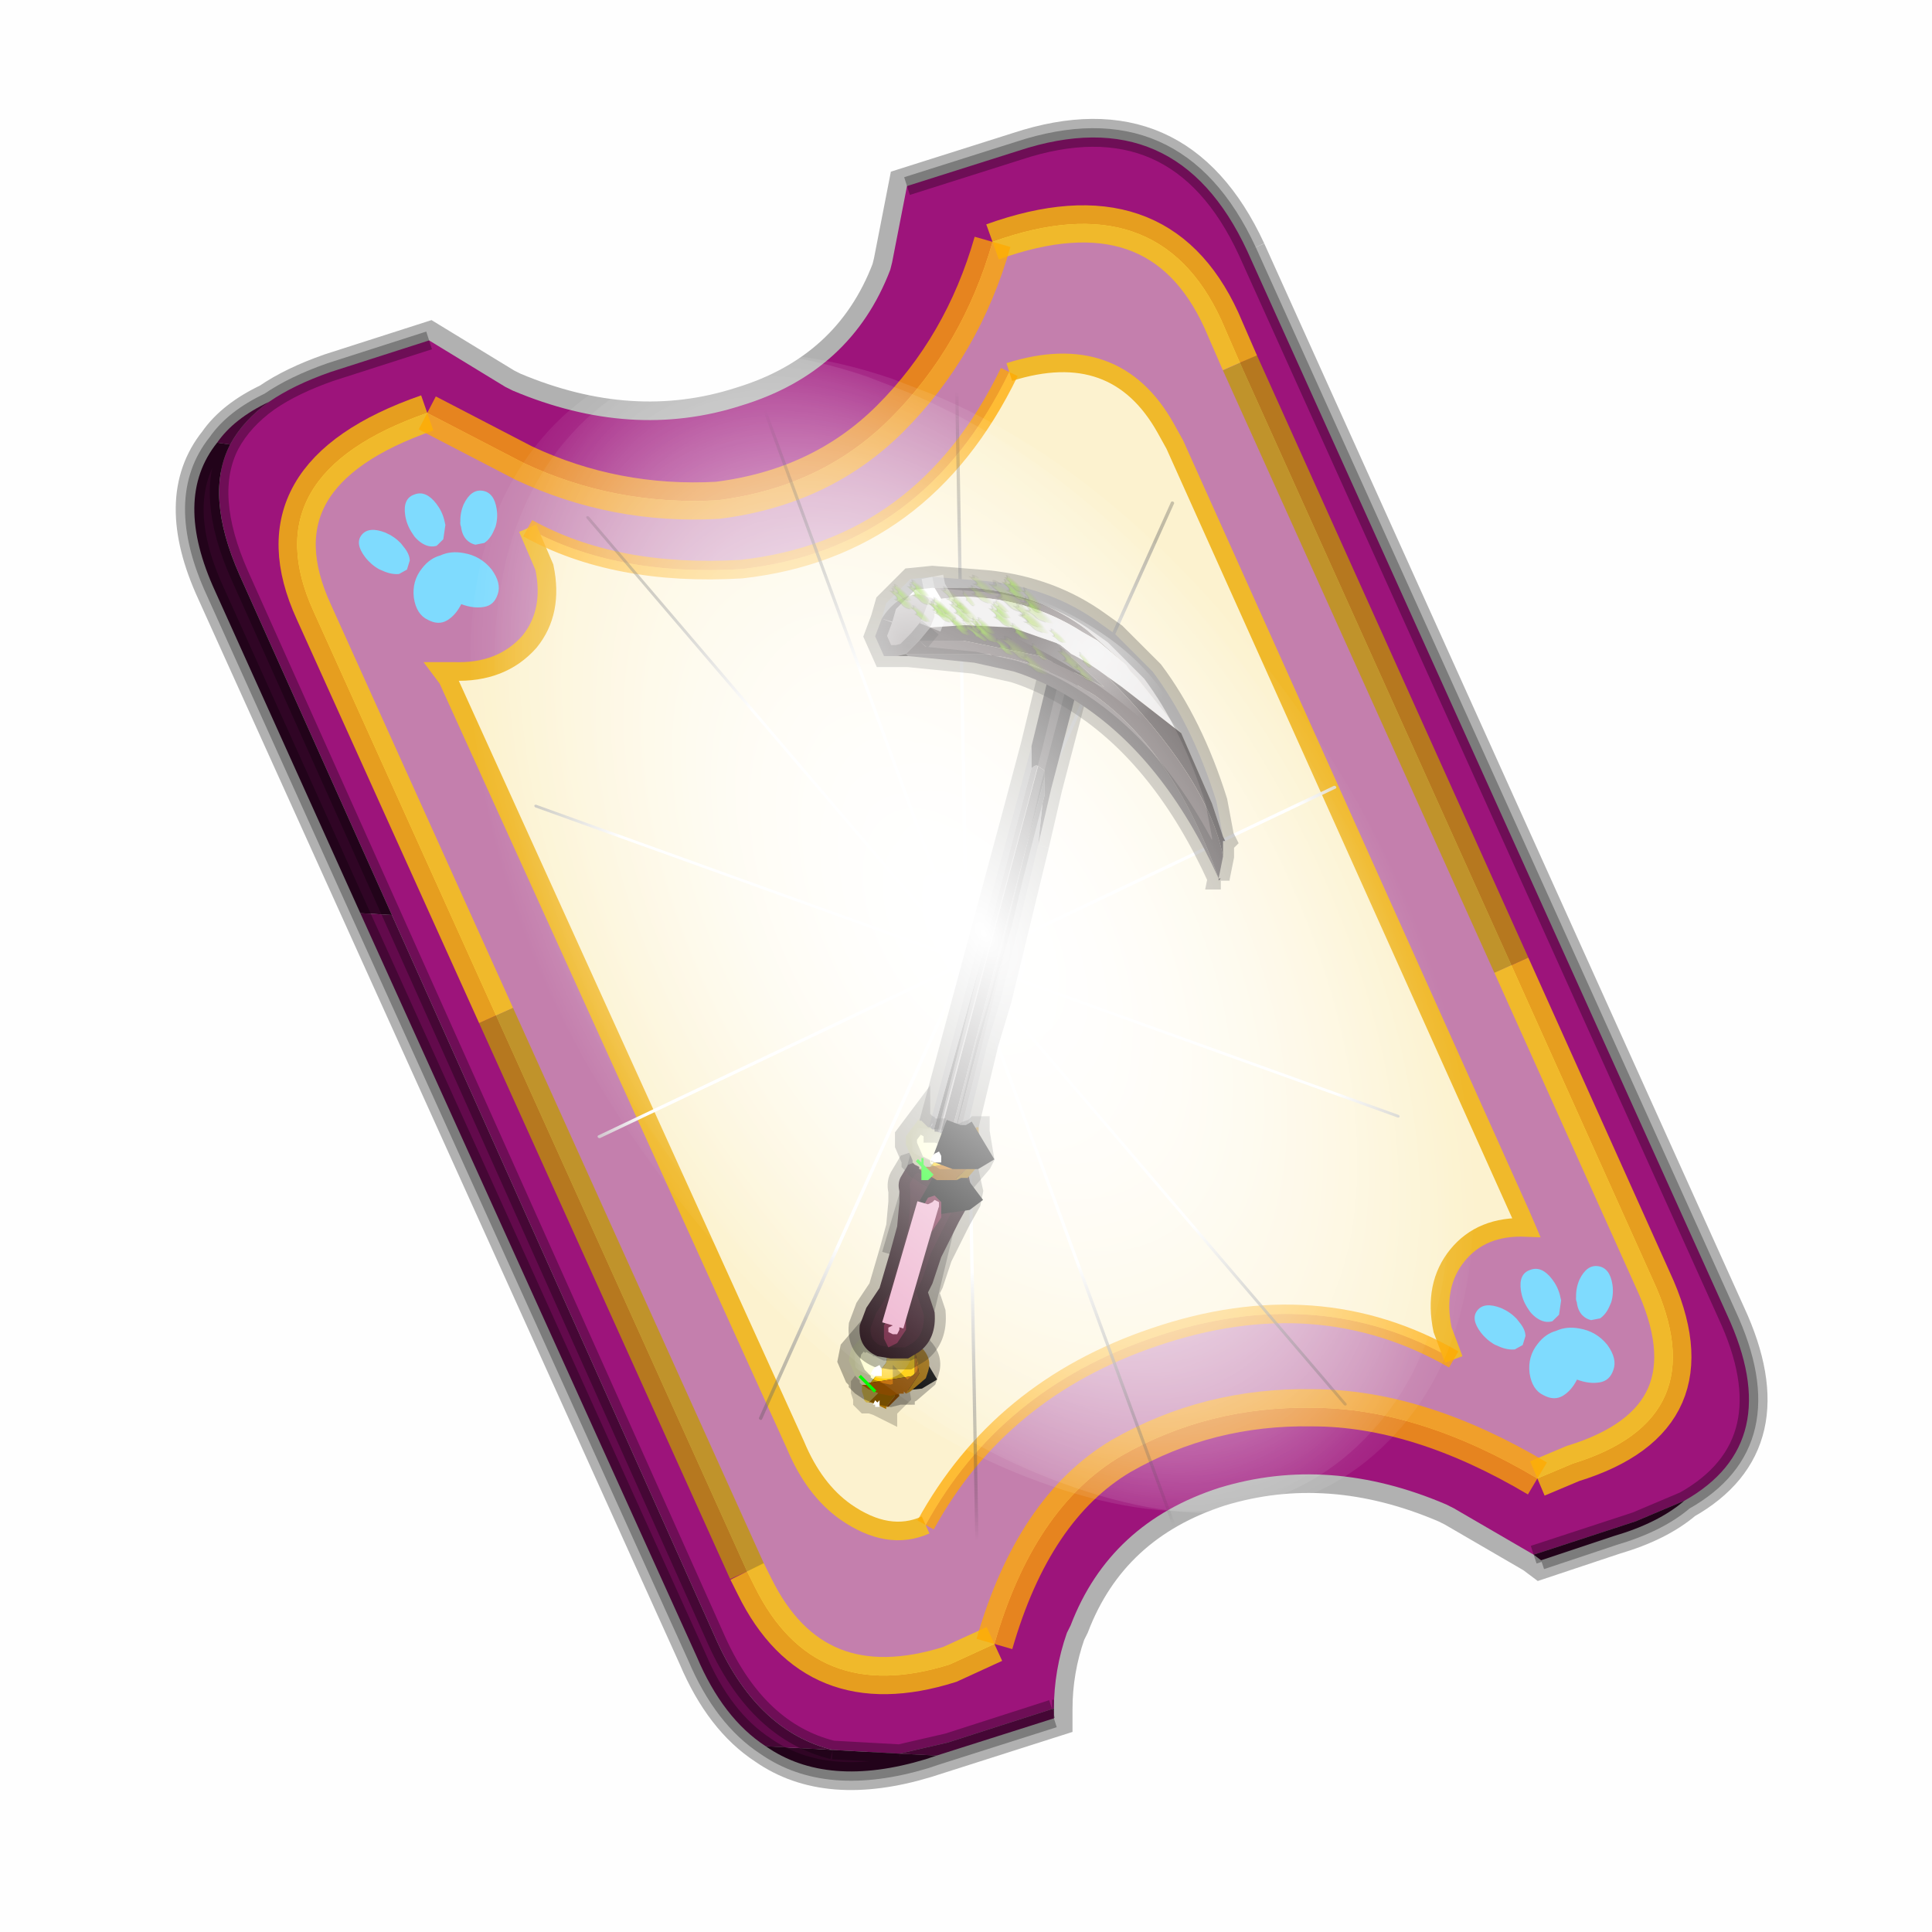 <?xml version='1.0' encoding='UTF-8'?>
<svg xmlns:xlink="http://www.w3.org/1999/xlink" xmlns="http://www.w3.org/2000/svg" version="1.1" width="60px" height="60px" viewBox="0.0 0.0 60.0 60.0"><defs><g id="c1"><path fill="#000000" fill-opacity="0.004" d="M0.0 0.0 L60.0 0.0 60.0 60.0 0.0 60.0 0.0 0.0"/></g><g id="c2"><path fill="none" stroke="#000000" stroke-width="1.0" stroke-opacity="0.302" d="M28.45 3.1 L41.35 31.7 Q42.95 35.15 40.2 36.7 39.5 37.3 38.3 37.65 L36.35 38.3 36.15 38.15 34.0 36.9 33.8 36.8 Q30.65 35.45 27.7 36.35 24.75 37.3 23.7 40.05 L23.6 40.25 Q23.25 41.25 23.25 42.3 L23.25 42.35 23.25 42.55 19.8 43.65 Q17.15 44.45 15.5 43.3 14.35 42.55 13.65 40.9 L0.7 12.25 Q-0.45 9.75 0.75 8.25 1.2 7.6 2.15 7.15 2.8 6.7 3.8 6.35 L6.45 5.5 8.5 6.75 8.7 6.85 Q11.9 8.2 14.85 7.25 17.8 6.35 18.85 3.6 L18.9 3.4 19.3 1.35 22.3 0.4 Q26.55 -1.0 28.45 3.1"/><path fill="#9d147b" stroke="none" d="M35.55 22.3 L28.25 6.1 27.75 4.95 Q26.05 1.25 21.6 2.85 20.8 5.65 18.85 7.6 17.0 9.45 14.2 9.8 11.45 9.95 9.0 8.8 L6.4 7.45 Q1.65 9.1 3.35 12.8 L8.25 23.65 15.0 38.6 15.2 39.0 Q16.8 42.25 20.45 41.1 L21.65 40.55 Q22.7 36.9 25.05 35.5 27.4 34.15 30.2 34.2 33.05 34.2 36.25 36.1 L37.2 35.7 Q41.1 34.5 39.35 30.75 L35.55 22.3 M19.3 1.35 L22.3 0.4 Q26.55 -1.0 28.45 3.1 L41.35 31.7 Q42.95 35.15 40.2 36.7 L38.9 37.25 36.15 38.15 34.0 36.9 33.8 36.8 Q30.65 35.45 27.7 36.35 24.75 37.3 23.7 40.05 L23.6 40.25 Q23.25 41.25 23.25 42.3 L23.2 42.3 20.4 43.2 19.1 43.5 17.3 43.4 Q15.3 42.9 14.2 40.5 L5.45 20.95 1.35 11.8 Q0.4 9.65 1.1 8.3 1.45 7.65 2.15 7.15 2.8 6.7 3.8 6.35 L6.45 5.5 8.5 6.75 8.7 6.85 Q11.9 8.2 14.85 7.25 17.8 6.35 18.85 3.6 L18.9 3.4 19.3 1.35"/><path fill="#c47fad" stroke="none" d="M28.25 6.1 L35.55 22.3 39.35 30.75 Q41.1 34.5 37.2 35.7 L36.25 36.1 Q33.05 34.2 30.2 34.2 27.4 34.15 25.05 35.5 22.7 36.9 21.65 40.55 L20.45 41.1 Q16.8 42.25 15.2 39.0 L15.0 38.6 8.25 23.65 3.35 12.8 Q1.65 9.1 6.4 7.45 L9.0 8.8 Q11.45 9.95 14.2 9.8 17.0 9.45 18.85 7.6 20.8 5.65 21.6 2.85 26.05 1.25 27.75 4.95 L28.25 6.1 M34.0 32.9 L33.7 32.1 Q33.45 30.9 34.1 30.1 34.75 29.3 35.95 29.35 L35.8 29.0 26.5 8.3 26.25 7.85 Q24.9 5.45 22.05 6.35 19.75 11.1 14.85 11.65 11.45 11.85 9.1 10.55 L9.55 11.6 Q9.8 12.8 9.15 13.6 8.4 14.45 7.1 14.4 L6.8 14.4 6.95 14.6 16.3 35.2 Q16.8 36.4 17.65 37.0 18.8 37.8 19.8 37.35 21.8 33.7 25.95 32.3 30.35 30.8 34.0 32.9"/><path fill="#fcf2cf" stroke="none" d="M22.05 6.35 Q24.9 5.45 26.25 7.85 L26.5 8.3 35.8 29.0 35.95 29.35 Q34.75 29.3 34.1 30.1 33.45 30.9 33.7 32.1 L34.0 32.9 Q30.35 30.8 25.95 32.3 21.8 33.7 19.8 37.35 18.8 37.8 17.65 37.0 16.8 36.4 16.3 35.2 L6.95 14.6 6.8 14.4 7.1 14.4 Q8.4 14.45 9.15 13.6 9.8 12.8 9.55 11.6 L9.1 10.55 Q11.45 11.85 14.85 11.65 19.75 11.1 22.05 6.35"/><path fill="#300525" stroke="none" d="M40.2 36.7 Q39.5 37.3 38.3 37.65 L36.35 38.3 36.15 38.15 38.9 37.25 40.2 36.7 M23.25 42.3 L23.25 42.35 23.2 42.3 23.25 42.3 M20.1 43.55 L19.8 43.65 Q17.15 44.45 15.5 43.3 L17.3 43.4 19.1 43.5 20.1 43.55 M4.6 20.9 L0.7 12.25 Q-0.45 9.75 0.75 8.25 L1.1 8.3 Q0.4 9.65 1.35 11.8 L5.45 20.95 4.6 20.9"/><path fill="#630a4c" stroke="none" d="M23.25 42.35 L23.25 42.55 20.1 43.55 19.1 43.5 20.4 43.2 23.2 42.3 23.25 42.35 M15.5 43.3 Q14.35 42.55 13.65 40.9 L4.6 20.9 5.45 20.95 14.2 40.5 Q15.3 42.9 17.3 43.4 L15.5 43.3 M0.75 8.25 Q1.2 7.6 2.15 7.15 1.45 7.65 1.1 8.3 L0.75 8.25"/><path fill="none" stroke="#bf9900" stroke-width="1.0" stroke-opacity="0.749" d="M28.25 6.1 L35.55 22.3 M15.0 38.6 L8.25 23.65"/><path fill="none" stroke="#000000" stroke-width="0.5" stroke-opacity="0.302" d="M19.3 1.35 L22.3 0.4 Q26.55 -1.0 28.45 3.1 L41.35 31.7 Q42.95 35.15 40.2 36.7 39.5 37.3 38.3 37.65 L36.35 38.3 M23.25 42.55 L20.1 43.55 19.8 43.65 Q17.15 44.45 15.5 43.3 14.35 42.55 13.65 40.9 L4.6 20.9 0.7 12.25 Q-0.45 9.75 0.75 8.25 1.2 7.6 2.15 7.15 2.8 6.7 3.8 6.35 L6.45 5.5 M1.1 8.3 Q1.45 7.65 2.15 7.15 M5.45 20.95 L1.35 11.8 Q0.4 9.65 1.1 8.3 M17.3 43.4 Q15.3 42.9 14.2 40.5 L5.45 20.95 M19.1 43.5 L17.3 43.4 M23.2 42.3 L20.4 43.2 19.1 43.5 M23.25 42.3 L23.2 42.3 M40.2 36.7 L38.9 37.25 36.15 38.15"/><path fill="none" stroke="#ffcc00" stroke-width="1.0" stroke-opacity="0.749" d="M35.55 22.3 L39.35 30.75 Q41.1 34.5 37.2 35.7 L36.25 36.1 M21.65 40.55 L20.45 41.1 Q16.8 42.25 15.2 39.0 L15.0 38.6 M8.25 23.65 L3.35 12.8 Q1.65 9.1 6.4 7.45 M21.6 2.85 Q26.05 1.25 27.75 4.95 L28.25 6.1"/><path fill="none" stroke="#f0b92b" stroke-width="0.5" d="M22.05 6.35 Q24.9 5.45 26.25 7.85 L26.5 8.3 35.8 29.0 35.95 29.35 Q34.75 29.3 34.1 30.1 33.45 30.9 33.7 32.1 L34.0 32.9 M19.8 37.35 Q18.8 37.8 17.65 37.0 16.8 36.4 16.3 35.2 L6.95 14.6 6.8 14.4 7.1 14.4 Q8.4 14.45 9.15 13.6 9.8 12.8 9.55 11.6 L9.1 10.55"/><path fill="none" stroke="#ffaa00" stroke-width="1.0" stroke-opacity="0.749" d="M36.25 36.1 Q33.05 34.2 30.2 34.2 27.4 34.15 25.05 35.5 22.7 36.9 21.65 40.55 M6.4 7.45 L9.0 8.8 Q11.45 9.95 14.2 9.8 17.0 9.45 18.85 7.6 20.8 5.65 21.6 2.85"/><path fill="none" stroke="#ffaa00" stroke-width="0.5" stroke-opacity="0.749" d="M34.0 32.9 Q30.35 30.8 25.95 32.3 21.8 33.7 19.8 37.35 M9.1 10.55 Q11.45 11.85 14.85 11.65 19.75 11.1 22.05 6.35"/></g><g id="c3"><path fill="#7fdbfe" stroke="none" d="M10.75 4.9 Q10.75 4.6 10.9 4.35 11.25 3.45 11.95 2.75 13.3 1.5 14.35 2.1 15.4 2.7 14.95 4.45 14.7 5.4 14.1 6.15 L13.75 6.5 Q13.1 7.15 12.35 7.35 L11.4 7.2 Q10.95 6.9 10.75 6.4 10.5 5.75 10.75 4.9 M9.3 1.7 Q9.55 2.65 9.4 3.6 L9.3 4.15 8.5 5.5 7.6 5.9 7.5 5.9 Q7.0 5.85 6.6 5.5 6.05 5.0 5.8 4.15 L5.7 3.6 Q5.55 2.65 5.8 1.7 6.25 0.0 7.5 0.0 L7.6 0.0 Q8.85 0.0 9.3 1.7 M0.15 4.45 Q-0.3 2.7 0.75 2.1 1.8 1.5 3.15 2.75 3.85 3.45 4.2 4.35 L4.35 4.9 Q4.6 5.75 4.35 6.4 L3.7 7.2 2.75 7.35 Q2.0 7.15 1.35 6.5 L1.0 6.15 Q0.4 5.4 0.15 4.45 M7.55 7.0 Q8.75 6.9 9.9 7.6 11.45 8.5 11.95 10.25 12.35 12.0 11.5 12.95 10.7 13.9 9.65 13.7 8.55 13.5 7.55 12.6 6.55 13.5 5.5 13.7 4.45 13.9 3.65 12.95 2.75 12.0 3.2 10.25 3.7 8.5 5.25 7.6 6.4 6.9 7.55 7.0"/></g><g id="c4"><g><use transform="matrix(1.0,0.0,0.0,1.0,0.0,0.0)" xlink:href="#c3"/></g></g><radialGradient gradientUnits="userSpaceOnUse" r="819.2" cx="0" cy="0" spreadMethod="pad" gradientTransform="matrix(0.091,0.0,0.0,0.091,0.6,3.4)" id="gradient1"><stop offset="0.0" stop-color="#ffffff"/><stop offset="1.0" stop-color="#ffffff" stop-opacity="0.0"/></radialGradient><g id="c5"><path stroke="none" fill="url(#gradient1)" d="M36.65 -54.65 Q60.05 -42.0 69.75 -17.95 80.55 8.9 68.0 34.1 55.45 59.35 26.8 68.2 -1.8 77.05 -29.7 64.3 -57.6 51.6 -68.45 24.75 -79.3 -2.05 -66.75 -27.25 L-66.7 -27.3 Q-54.1 -52.5 -25.5 -61.4 3.1 -70.2 31.0 -57.5 L36.65 -54.65"/></g><g id="c6"><g><use transform="matrix(1.0,0.0,0.0,1.0,0.0,0.0)" xlink:href="#c5"/></g></g><radialGradient gradientUnits="userSpaceOnUse" r="819.2" cx="0" cy="0" spreadMethod="pad" gradientTransform="matrix(0.209,0.0,0.0,0.177,67.15,107.2)" id="gradient2"><stop offset="0.357" stop-color="#ffffff"/><stop offset="0.671" stop-opacity="0.0"/></radialGradient><g id="c7"><path fill="none" stroke-linejoin="round" stroke-linecap="round" stroke="url(#gradient2)" stroke-width="0.5" d="M136.55 165.8 L68.6 106.0 68.4 106.0 118.25 201.5 M68.3 105.8 L68.35 105.8 68.3 105.8 68.3 105.85 68.4 106.0 68.3 106.0 86.55 211.5 M68.3 105.8 L68.3 105.85 68.3 106.0 68.15 105.95 18.25 151.55 M68.3 105.85 L68.25 105.85 68.3 106.0 50.0 193.2 M68.25 105.85 L68.15 105.95 0.05 97.7 M68.3 105.85 L68.25 105.8 68.25 105.85 M68.25 105.8 L68.2 105.7 0.0 45.7 M68.3 105.8 L68.25 105.75 68.25 105.8 M68.25 105.75 L68.2 105.7 18.25 10.05 M68.6 106.0 L68.35 105.8 118.25 60.15 M86.6 18.35 L68.3 105.8 M136.6 114.25 L68.6 106.0 M68.25 105.75 L49.95 0.05"/></g><g id="c8"><g><use transform="matrix(1.0,0.0,0.0,1.0,0.0,0.0)" xlink:href="#c7"/></g></g><g id="c9"><g><use transform="matrix(1.0,0.0,0.0,1.0,0.0,0.0)" xlink:href="#c2"/></g><g><use transform="matrix(0.239,-0.087,0.1,0.234,34.25,31.15)" xlink:href="#c4"/></g><g><use transform="matrix(0.239,-0.087,0.1,0.234,4.25,10.3)" xlink:href="#c4"/></g><g><use transform="matrix(0.141,-0.038,0.111,0.226,20.25,20.65)" filter="url(#filter7)" xlink:href="#c6"/></g><g><use transform="matrix(-0.155,0.051,0.084,0.147,22.6,3.15)" filter="url(#filter8)" xlink:href="#c8"/></g></g><filter id="filter7"><feColorMatrix in="SourceGraphic" type="matrix" values="0.0 0.0 0.0 0.0 0.797 0.0 0.0 0.0 0.0 0.598 0.0 0.0 0.0 0.0 0.199 0.0 0.0 0.0 1.0 0.0" result="cxform"/><feComposite operator="in" in2="SourceGraphic" result="color-xform"/></filter><filter id="filter8"><feColorMatrix in="SourceGraphic" type="matrix" values="0.0 0.0 0.0 0.0 0.996 0.0 0.0 0.0 0.0 0.996 0.0 0.0 0.0 0.0 0.996 0.0 0.0 0.0 1.0 0.0" result="cxform"/><feComposite operator="in" in2="SourceGraphic" result="color-xform"/></filter><radialGradient gradientUnits="userSpaceOnUse" r="819.2" cx="0" cy="0" spreadMethod="pad" gradientTransform="matrix(6.103515625e-05,0.001,0.001,0,5.65,16.9)" id="gradient3"><stop offset="0.0" stop-color="#ffffff" stop-opacity="0.412"/><stop offset="1.0" stop-color="#ffffff" stop-opacity="0.0"/></radialGradient><radialGradient gradientUnits="userSpaceOnUse" r="819.2" cx="0" cy="0" spreadMethod="pad" gradientTransform="matrix(6.103515625e-05,0.001,0.001,0,6.95,12.0)" id="gradient4"><stop offset="0.0" stop-color="#ffffff" stop-opacity="0.412"/><stop offset="1.0" stop-color="#ffffff" stop-opacity="0.0"/></radialGradient><radialGradient gradientUnits="userSpaceOnUse" r="819.2" cx="0" cy="0" spreadMethod="pad" gradientTransform="matrix(0.002,-0.001,0.001,0.002,6.15,0.55)" id="gradient5"><stop offset="0.0" stop-color="#958e8e"/><stop offset="1.0" stop-color="#edecec"/></radialGradient><radialGradient gradientUnits="userSpaceOnUse" r="819.2" cx="0" cy="0" spreadMethod="pad" gradientTransform="matrix(0.001,-0.002,0.002,0.001,10.4,0.7)" id="gradient6"><stop offset="0.0" stop-color="#ffffff" stop-opacity="0.412"/><stop offset="1.0" stop-color="#ffffff" stop-opacity="0.0"/></radialGradient><g id="c10"><path fill="#c26a00" stroke="none" d="M5.8 17.25 L5.9 17.25 5.95 17.55 5.75 17.75 5.7 17.8 5.65 17.8 5.85 17.55 5.8 17.3 5.8 17.25"/><path fill="#d18b00" stroke="none" d="M5.5 17.3 L5.55 17.3 5.75 17.25 5.8 17.25 5.8 17.3 5.85 17.55 5.65 17.8 5.65 17.85 5.45 17.75 5.3 17.7 5.2 17.7 5.25 17.7 5.3 17.65 5.5 17.45 5.5 17.3"/><path fill="#ffdf5f" stroke="none" d="M5.2 17.7 L5.15 17.65 5.15 17.6 5.1 17.45 5.1 17.3 5.25 17.1 5.25 17.15 5.3 17.2 5.4 17.2 5.4 17.25 5.5 17.25 5.5 17.3 5.5 17.45 5.3 17.65 5.25 17.7 5.2 17.7"/><path fill="none" stroke="#000000" stroke-width="0.5" stroke-opacity="0.2" d="M5.5 17.3 L5.55 17.3 5.75 17.25 5.8 17.25 5.9 17.25 5.95 17.55 5.75 17.75 5.7 17.8 5.65 17.8 5.65 17.85 5.45 17.75 5.3 17.7 5.2 17.7 5.15 17.65 5.15 17.6 5.1 17.45 5.1 17.3 5.25 17.1 5.25 17.15 5.3 17.2 5.4 17.2 5.4 17.25 5.5 17.25 5.5 17.3 M5.25 17.7 L5.2 17.7"/><path fill="#605b5b" stroke="none" d="M9.7 0.35 L9.75 0.35 10.0 1.45 9.4 3.75 9.1 5.05 9.2 4.1 9.25 3.9 9.25 3.5 9.25 3.35 9.1 3.25 Q9.05 3.2 8.95 3.3 L8.95 2.8 9.4 0.95 9.5 0.7 9.5 0.45 9.55 0.4 9.7 0.35"/><path fill="#dad8d8" stroke="none" d="M9.2 4.1 L9.1 5.05 8.25 8.55 7.95 9.55 6.4 16.0 6.3 15.7 8.5 6.9 8.75 5.85 9.2 4.1"/><path fill="#878484" stroke="none" d="M9.25 3.5 L9.25 3.9 9.2 4.1 8.75 5.85 8.5 6.9 Q7.3 11.05 6.25 15.55 L6.15 15.3 9.25 3.5"/><path fill="#bebaba" stroke="none" d="M8.95 3.3 Q9.05 3.2 9.1 3.25 L6.0 14.9 6.0 14.8 7.85 7.5 8.95 3.3 M8.5 6.9 L6.3 15.7 6.25 15.55 Q7.3 11.05 8.5 6.9"/><path fill="#696666" stroke="none" d="M9.1 3.25 L9.25 3.35 9.25 3.5 6.15 15.3 6.1 15.45 6.0 14.95 5.95 15.05 6.0 14.9 9.1 3.25 M5.9 14.5 L7.85 7.5 6.0 14.8 5.9 14.5"/><path fill="#e1dfdf" stroke="none" d="M8.95 2.8 L8.95 3.3 7.85 7.5 5.9 14.5 5.8 14.35 6.3 12.65 8.55 4.3 8.95 2.8"/><path fill="none" stroke="#000000" stroke-width="0.5" stroke-opacity="0.302" d="M9.7 0.35 L9.55 0.4 9.5 0.45 9.5 0.7 9.4 0.95 8.95 2.8 8.55 4.3 6.3 12.65 5.8 14.35 M9.1 5.05 L9.4 3.75 10.0 1.45 M6.4 16.0 L7.95 9.55 8.25 8.55 9.1 5.05"/><path fill="none" stroke="#000000" stroke-width="1.0" d="M6.55 16.75 L6.3 16.9 5.85 16.95 5.4 16.75 5.3 16.5"/><path fill="#d18b00" stroke="none" d="M6.25 16.45 L6.35 16.35 6.4 16.35 6.45 16.45 Q6.7 16.7 6.6 17.0 L6.55 17.15 6.2 17.45 6.1 17.5 6.4 17.05 6.3 16.5 6.25 16.45 M6.05 17.5 L6.0 17.5 6.05 17.5"/><path fill="#ffffcc" stroke="none" d="M5.1 17.3 L5.05 17.25 5.05 17.2 4.95 17.1 4.8 16.75 4.85 16.5 5.15 16.15 5.15 16.2 5.2 16.2 5.2 16.25 5.3 16.35 5.35 16.35 5.35 16.4 5.4 16.4 5.45 16.35 5.45 16.4 5.55 16.45 5.65 16.5 5.7 16.5 5.65 16.8 5.3 17.25 5.25 17.25 5.2 17.3 5.1 17.3 M5.3 16.35 L5.35 16.4 5.3 16.35"/><path fill="#ffcc00" stroke="none" d="M6.25 16.45 L6.3 16.5 6.3 17.05 6.25 17.1 5.3 17.25 5.65 16.8 5.7 16.5 6.15 16.5 6.25 16.45"/><path fill="#c26a00" stroke="none" d="M6.3 16.5 L6.4 17.05 6.1 17.5 6.05 17.45 6.05 17.5 6.0 17.5 5.95 17.5 5.75 17.55 5.5 17.5 5.25 17.4 5.1 17.3 5.2 17.3 5.25 17.25 5.3 17.25 6.25 17.1 6.3 17.05 6.3 16.5"/><path fill="none" stroke="#000000" stroke-width="0.5" stroke-opacity="0.302" d="M6.1 17.5 L6.2 17.45 6.55 17.15 6.6 17.0 Q6.7 16.7 6.45 16.45 L6.4 16.35 6.35 16.35 6.25 16.45 M6.1 17.5 L6.05 17.45 6.05 17.5 6.0 17.5 5.95 17.5 5.75 17.55 5.5 17.5 5.25 17.4 5.1 17.3 5.05 17.25 5.05 17.2 4.95 17.1 4.8 16.75 4.85 16.5 5.15 16.15 5.15 16.2 5.2 16.2 5.3 16.35 M5.35 16.4 L5.4 16.4 5.45 16.35 5.45 16.4 5.55 16.45 5.65 16.5 5.7 16.5 6.15 16.5 6.25 16.45 M5.35 16.4 L5.3 16.35"/><path fill="none" stroke="#00ff00" stroke-width="0.5" d="M5.2 17.3 L5.25 17.25"/><path stroke="none" fill="url(#gradient3)" d="M4.9 16.35 L6.15 16.45 6.2 16.75 Q5.85 17.45 5.0 16.95 L4.95 16.9 4.9 16.35"/><path fill="#260813" stroke="none" d="M6.45 12.2 L6.8 12.5 7.1 12.6 7.5 12.45 7.6 12.9 7.55 13.15 7.3 13.6 6.9 14.4 6.7 15.0 6.6 15.2 6.75 15.65 Q6.8 16.25 6.4 16.55 L6.15 16.7 5.75 16.7 5.45 16.65 Q5.0 16.45 5.05 15.95 L5.2 15.55 5.5 15.1 5.75 14.25 5.9 13.7 5.95 13.15 5.95 12.9 Q5.9 12.7 6.0 12.55 L6.15 12.3 6.45 12.2"/><path fill="none" stroke="#000000" stroke-width="0.5" stroke-opacity="0.302" d="M6.45 12.2 L6.8 12.5 7.1 12.6 7.5 12.45 7.6 12.9 7.55 13.15 7.3 13.6 6.9 14.4 6.7 15.0 6.6 15.2 6.75 15.65 Q6.8 16.25 6.4 16.55 L6.15 16.7 5.75 16.7 5.45 16.65 Q5.0 16.45 5.05 15.95 L5.2 15.55 5.5 15.1 5.75 14.25 5.9 13.7 5.95 13.15 5.95 12.9 Q5.9 12.7 6.0 12.55 L6.15 12.3 6.45 12.2"/><path fill="none" stroke="#000000" stroke-width="1.0" d="M7.55 12.7 L7.35 12.85 7.0 12.9 6.65 12.7"/><path fill="#ffffcc" stroke="none" d="M6.4 12.4 L6.4 12.35 6.3 12.3 6.25 12.25 6.25 12.2 6.1 11.85 6.1 11.65 6.4 11.25 6.4 11.3 6.45 11.3 6.5 11.35 6.55 11.4 6.6 11.45 6.65 11.45 6.7 11.5 6.75 11.5 6.75 11.55 6.8 11.55 6.95 11.6 7.0 11.65 7.0 11.95 6.65 12.35 6.55 12.35 6.5 12.4 6.45 12.4 6.4 12.4"/><path fill="#d18b00" stroke="none" d="M7.6 11.65 L7.55 11.65 7.55 11.6 7.5 11.55 7.65 11.5 7.7 11.45 7.75 11.45 7.75 11.55 7.85 12.15 7.8 12.25 7.5 12.6 7.4 12.6 7.35 12.6 7.25 12.65 7.25 12.6 7.7 12.2 7.6 11.65"/><path fill="#ffcc00" stroke="none" d="M6.65 12.35 L7.0 11.95 7.0 11.65 7.05 11.65 7.4 11.6 7.5 11.55 7.55 11.6 7.55 11.65 7.6 11.65 7.6 12.2 7.55 12.2 6.65 12.35"/><path fill="#c26a00" stroke="none" d="M6.4 12.4 L6.45 12.4 6.5 12.4 6.55 12.35 6.65 12.35 7.55 12.2 7.6 12.2 7.6 11.65 7.7 12.2 7.25 12.6 7.25 12.65 7.1 12.65 6.8 12.65 6.55 12.5 6.4 12.4"/><path fill="#824f3e" stroke="none" d="M7.0 11.65 L6.95 11.6 7.05 11.65 7.0 11.65"/><path fill="none" stroke="#000000" stroke-width="0.5" stroke-opacity="0.302" d="M6.55 11.4 L6.5 11.35 6.45 11.3 6.4 11.3 6.4 11.25 6.1 11.65 6.1 11.85 6.25 12.2 6.25 12.25 6.3 12.3 6.4 12.35 6.4 12.4 6.55 12.5 6.8 12.65 7.1 12.65 7.25 12.65 7.35 12.6 7.4 12.6 7.5 12.6 7.8 12.25 7.85 12.15 7.75 11.55 7.75 11.45 7.7 11.45 7.65 11.5 7.5 11.55 7.4 11.6 7.05 11.65 7.0 11.65 6.95 11.6 6.8 11.55 6.75 11.55 6.75 11.5 6.7 11.5 6.65 11.45 M6.55 11.4 L6.65 11.45"/><path fill="none" stroke="#00ff00" stroke-width="0.5" d="M6.45 12.4 L6.5 12.4 6.55 12.35"/><path stroke="none" fill="url(#gradient4)" d="M6.2 11.45 L7.45 11.55 7.5 11.85 Q7.15 12.55 6.3 12.05 L6.25 12.0 6.2 11.45"/><path fill="none" stroke="#000000" stroke-width="1.0" d="M7.85 11.75 L7.6 11.9 7.25 11.9 6.85 11.75"/><path fill="#681736" stroke="none" d="M5.95 15.5 L5.75 15.75 5.7 15.45 5.95 14.7 6.15 14.0 6.3 13.7 6.4 14.05 6.2 14.75 5.95 15.5"/><path fill="#681736" stroke="none" d="M5.9 16.35 L5.7 16.45 5.6 16.25 5.6 15.95 5.8 15.6 Q5.85 15.5 5.95 15.55 L6.1 15.7 6.1 16.05 5.9 16.35"/><path fill="#681736" stroke="none" d="M6.7 13.8 L6.5 13.9 6.4 13.7 6.4 13.4 6.6 13.05 6.75 13.0 6.9 13.15 6.9 13.5 6.7 13.8"/><path fill="#ffffff" stroke="none" d="M5.55 -0.1 L5.65 -0.45 6.2 -1.0 6.7 -1.05 6.75 -0.8 6.9 -0.55 6.75 -0.15 6.75 -0.55 6.4 -0.65 Q5.9 -0.65 5.55 -0.1"/><path fill="#817878" stroke="none" d="M13.2 5.8 Q11.95 3.05 10.0 1.8 9.4 1.4 8.7 1.15 L8.55 1.1 7.65 0.9 6.15 0.75 6.1 0.7 8.0 0.7 8.05 0.75 8.2 0.75 8.45 0.8 8.85 0.9 9.1 1.0 Q9.75 1.25 10.4 1.65 12.2 2.95 13.2 5.8 M6.9 -0.55 L6.75 -0.8 7.65 -0.8 Q9.15 -0.65 10.2 0.15 L11.1 0.95 10.45 0.4 10.1 0.2 Q8.85 -0.6 7.3 -0.6 L6.9 -0.55"/><path fill="#eae8e8" stroke="none" d="M6.75 -0.15 L6.9 -0.55 7.3 -0.6 Q8.85 -0.6 10.1 0.2 L10.45 0.4 11.1 0.95 11.2 1.1 11.35 1.25 12.35 2.5 11.0 1.45 10.65 1.2 Q10.25 0.9 9.85 0.7 L9.6 0.5 9.5 0.45 8.5 0.1 7.5 0.05 7.4 0.05 6.65 0.1 6.75 -0.15"/><path fill="#d6d3d3" stroke="none" d="M6.7 -1.05 L7.95 -0.95 Q9.4 -0.8 10.5 0.0 L10.85 0.25 11.7 1.1 Q12.6 2.3 13.15 4.05 L13.3 4.85 13.05 4.1 12.35 2.5 11.35 1.25 11.2 1.1 11.1 0.95 10.2 0.15 Q9.15 -0.65 7.65 -0.8 L6.75 -0.8 6.7 -1.05"/><path stroke="none" fill="url(#gradient5)" d="M5.9 0.75 L5.65 0.75 5.6 0.75 5.4 0.3 5.55 -0.1 Q5.9 -0.65 6.4 -0.65 L6.75 -0.55 6.75 -0.15 6.65 0.1 6.4 0.4 6.1 0.7 5.9 0.75"/><path fill="#544c4c" stroke="none" d="M13.3 4.85 L13.35 4.95 13.3 4.95 13.3 5.0 13.3 5.3 Q12.95 3.5 10.65 1.2 L11.0 1.45 12.35 2.5 13.05 4.1 13.3 4.85"/><path fill="#443c35" stroke="none" d="M13.2 5.8 L13.25 5.8 13.2 5.85 13.2 5.8"/><path fill="#6b6161" stroke="none" d="M13.3 5.3 L13.2 5.8 Q12.2 2.95 10.4 1.65 9.75 1.25 9.1 1.0 L8.85 0.9 8.45 0.8 8.2 0.75 8.05 0.75 8.0 0.7 6.1 0.7 6.4 0.4 7.4 0.4 9.15 0.75 10.6 1.45 9.5 0.45 9.6 0.5 9.85 0.7 Q10.25 0.9 10.65 1.2 12.95 3.5 13.3 5.3"/><path fill="#524a4a" stroke="none" d="M9.5 0.45 L10.6 1.45 9.15 0.75 7.4 0.4 6.4 0.4 6.65 0.1 7.4 0.05 7.5 0.05 8.5 0.1 9.5 0.45"/><path fill="#302925" stroke="none" d="M6.15 0.75 L5.9 0.75 6.1 0.7 6.15 0.75"/><path fill="none" stroke="#000000" stroke-width="0.5" stroke-opacity="0.302" d="M5.55 -0.1 L5.65 -0.45 6.2 -1.0 6.7 -1.05 7.95 -0.95 Q9.4 -0.8 10.5 0.0 L10.85 0.25 11.7 1.1 Q12.6 2.3 13.15 4.05 L13.3 4.85 13.35 4.95 13.3 5.0 13.3 5.3 13.2 5.8 13.25 5.8 M13.2 5.85 L13.2 5.8 Q11.95 3.05 10.0 1.8 9.4 1.4 8.7 1.15 L8.55 1.1 7.65 0.9 6.15 0.75 5.9 0.75 5.65 0.75 5.6 0.75 5.4 0.3 5.55 -0.1 M6.4 0.4 L6.1 0.7 5.9 0.75 M6.65 0.1 L6.4 0.4"/><path fill="none" stroke="#ffffff" stroke-width="0.5" stroke-opacity="0.4" d="M6.75 -0.15 L6.9 -0.55 6.75 -0.8 6.7 -1.05 M6.75 -0.15 L6.65 0.1"/><path stroke="none" fill="url(#gradient6)" d="M7.3 -0.2 Q6.85 -0.7 7.75 -0.95 L8.15 -0.9 Q11.45 0.2 12.3 2.25 12.5 2.9 12.1 2.8 10.2 0.85 7.3 -0.2"/></g><radialGradient gradientUnits="userSpaceOnUse" r="819.2" cx="0" cy="0" spreadMethod="pad" gradientTransform="matrix(-0.001,-0.005,0.009,-0.002,3.45,1.2)" id="gradient7"><stop offset="0.0" stop-color="#92d608" stop-opacity="0.322"/><stop offset="0.459" stop-color="#80bd07" stop-opacity="0.224"/><stop offset="1.0" stop-color="#719c07" stop-opacity="0.0"/></radialGradient><g id="c11"><path stroke="none" fill="url(#gradient7)" d="M1.1 -0.75 L1.1 -1.55 Q2.5 0.0 4.2 0.0 5.0 0.0 6.3 -1.25 L6.75 -1.75 Q7.2 0.0 9.1 0.0 10.95 0.0 10.0 1.6 L8.75 3.65 7.95 4.8 7.15 5.6 Q5.95 6.6 4.2 6.6 2.45 6.6 1.2 5.6 L0.15 4.55 -0.85 3.15 -1.35 1.8 Q-1.55 1.0 -0.2 0.6 1.1 0.2 1.1 -0.75"/><path fill="none" stroke="#000000" stroke-width="0.75" stroke-opacity="0.102" d="M1.1 -1.55 Q2.5 0.0 4.2 0.0 5.0 0.0 6.3 -1.25 M6.75 -1.75 Q7.2 0.0 9.1 0.0 10.95 0.0 10.0 1.6 M-0.85 3.15 L-1.35 1.8 Q-1.55 1.0 -0.2 0.6 1.1 0.2 1.1 -0.75"/></g><g id="c12"><g><use transform="matrix(1.0,0.0,0.0,1.0,0.0,0.0)" xlink:href="#c11"/></g></g><g id="c13"><g><use transform="matrix(0.702,0.0,0.0,0.963,0.5,-0.2)" xlink:href="#c12"/></g><g><use transform="matrix(0.758,0.0,0.0,1.061,8.4,2.5)" xlink:href="#c12"/></g><g><use transform="matrix(0.5,0.0,0.0,0.548,0.0,6.55)" xlink:href="#c12"/></g></g><g id="c14"><g><use transform="matrix(0.81,0.0,0.0,0.71,0.0,0.0)" xlink:href="#c12"/></g><g><use transform="matrix(0.598,0.0,0.0,0.549,-3.6,2.25)" xlink:href="#c12"/></g><g><use transform="matrix(0.598,0.0,0.0,0.31,5.25,5.05)" xlink:href="#c12"/></g></g><radialGradient gradientUnits="userSpaceOnUse" r="819.2" cx="0" cy="0" spreadMethod="pad" gradientTransform="matrix(-0.001,-0.005,0.009,-0.002,3.45,1.2)" id="gradient8"><stop offset="0.0" stop-color="#79d608" stop-opacity="0.624"/><stop offset="0.459" stop-color="#73bd07" stop-opacity="0.353"/><stop offset="0.459" stop-color="#73bd07" stop-opacity="0.353"/><stop offset="1.0" stop-color="#719c07" stop-opacity="0.0"/></radialGradient><g id="c15"><path stroke="none" fill="url(#gradient8)" d="M6.3 -1.25 L6.75 -1.75 Q7.2 0.0 9.1 0.0 10.95 0.0 10.0 1.6 L8.75 3.65 7.95 4.8 7.15 5.6 Q5.95 6.6 4.2 6.6 2.45 6.6 1.2 5.6 L0.15 4.55 -0.85 3.15 -1.35 1.8 Q-1.55 1.0 -0.2 0.6 1.1 0.2 1.1 -0.75 L1.1 -1.55 Q2.5 0.0 4.2 0.0 5.0 0.0 6.3 -1.25"/><path fill="none" stroke="#000000" stroke-width="0.75" stroke-opacity="0.102" d="M6.75 -1.75 Q7.2 0.0 9.1 0.0 10.95 0.0 10.0 1.6 M-0.85 3.15 L-1.35 1.8 Q-1.55 1.0 -0.2 0.6 1.1 0.2 1.1 -0.75 M1.1 -1.55 Q2.5 0.0 4.2 0.0 5.0 0.0 6.3 -1.25"/></g><g id="c16"><g><use transform="matrix(1.0,0.0,0.0,1.0,0.0,0.0)" xlink:href="#c15"/></g></g><g id="c17"><g><use transform="matrix(1.0,0.0,0.0,1.0,5.55,1.75)" xlink:href="#c16"/></g><g><use transform="matrix(0.778,0.0,0.0,0.778,1.1,7.05)" xlink:href="#c16"/></g><g><use transform="matrix(0.778,0.0,0.0,0.778,11.85,3.55)" xlink:href="#c16"/></g></g><g id="c18"><path fill="#ffffff" stroke="none" d="M6.9 12.25 L6.75 12.25 6.65 12.2 6.7 12.1 6.75 12.05 6.85 12.0 6.9 12.1 6.9 12.15 6.9 12.25"/><path fill="#ffffff" stroke="none" d="M5.55 17.1 L5.4 17.1 5.3 17.05 5.35 16.95 5.4 16.9 5.5 16.85 5.55 16.95 5.55 17.0 5.55 17.1"/><path fill="#ffffff" stroke="none" d="M5.5 17.8 L5.4 17.8 5.4 17.75 5.35 17.75 5.4 17.65 5.45 17.7 5.5 17.65 5.5 17.75 5.5 17.8"/><path fill="#edafcc" stroke="none" d="M5.7 16.1 L5.7 16.0 5.8 15.95 5.85 15.9 5.95 15.95 5.95 16.05 5.9 16.15 5.8 16.15 5.7 16.1"/><path fill="#edafcc" stroke="none" d="M6.6 13.3 L6.6 13.2 6.7 13.15 6.75 13.1 6.85 13.15 6.85 13.25 6.8 13.35 6.7 13.35 6.6 13.3"/><path fill="none" stroke="#edafcc" stroke-width="0.5" d="M5.8 15.95 L6.6 13.2"/></g><g id="c19"><g><use transform="matrix(1.0,0.0,0.0,1.0,0.0,0.0)" xlink:href="#c10"/></g><g><use transform="matrix(-0.02,-0.039,0.075,0.034,7.75,-0.55)" xlink:href="#c13"/></g><g><use transform="matrix(-0.025,-0.049,0.137,0.062,8.55,0.7)" xlink:href="#c14"/></g><g><use transform="matrix(-0.024,-0.046,0.1,0.046,7.15,-0.45)" xlink:href="#c14"/></g><g><use transform="matrix(-0.032,-0.063,0.154,0.07,8.35,-0.45)" xlink:href="#c14"/></g><g><use transform="matrix(-0.023,-0.045,0.085,0.039,8.95,0.1)" xlink:href="#c13"/></g><g><use transform="matrix(-0.024,-0.046,0.1,0.046,9.8,0.95)" xlink:href="#c14"/></g><g><use transform="matrix(-0.018,-0.035,0.066,0.03,6.35,-0.4)" xlink:href="#c17"/></g><g><use transform="matrix(-0.018,-0.035,0.066,0.03,8.2,0.1)" xlink:href="#c17"/></g><g><use transform="matrix(-0.049,-0.045,0.047,0.008,7.5,0.35)" xlink:href="#c17"/></g><g><use transform="matrix(-0.013,-0.025,0.061,0.028,7.45,0.0)" xlink:href="#c14"/></g><g><use transform="matrix(-0.018,-0.035,0.066,0.03,7.3,0.0)" xlink:href="#c17"/></g><g><use transform="matrix(-0.018,-0.035,0.066,0.03,8.5,-0.5)" xlink:href="#c17"/></g><g><use transform="matrix(-0.018,-0.035,0.066,0.03,7.85,0.45)" xlink:href="#c17"/></g><g><use transform="matrix(-0.018,-0.035,0.066,0.03,5.95,-0.3)" xlink:href="#c17"/></g><g><use transform="matrix(-0.018,-0.035,0.066,0.03,6.85,0.0)" xlink:href="#c17"/></g><g><use transform="matrix(1.0,0.0,0.0,1.0,0.0,0.0)" xlink:href="#c18"/></g></g><g id="c20"><g><use transform="matrix(1.0,0.0,0.0,1.0,6.3,53.35)" xlink:href="#c9"/></g><g><use transform="matrix(1.184,0.0,0.0,1.184,18.35,66.45)" xlink:href="#c19"/></g><g><use transform="matrix(0.141,-0.038,0.111,0.226,27.2,74.05)" filter="url(#filter39)" xlink:href="#c6"/></g></g><filter id="filter39"><feColorMatrix in="SourceGraphic" type="matrix" values="1.0 0.0 0.0 0.0 0.0 0.0 1.0 0.0 0.0 0.0 0.0 0.0 1.0 0.0 0.0 0.0 0.0 0.0 0.23 0.0" result="cxform"/><feComposite operator="in" in2="SourceGraphic" result="color-xform"/></filter></defs><g><g><use transform="matrix(1.0,0.0,0.0,1.0,0.0,0.0)" xlink:href="#c1"/></g><g><use transform="matrix(1.155,0.0,0.0,1.155,-1.4,-57.4)" xlink:href="#c20"/></g></g></svg>